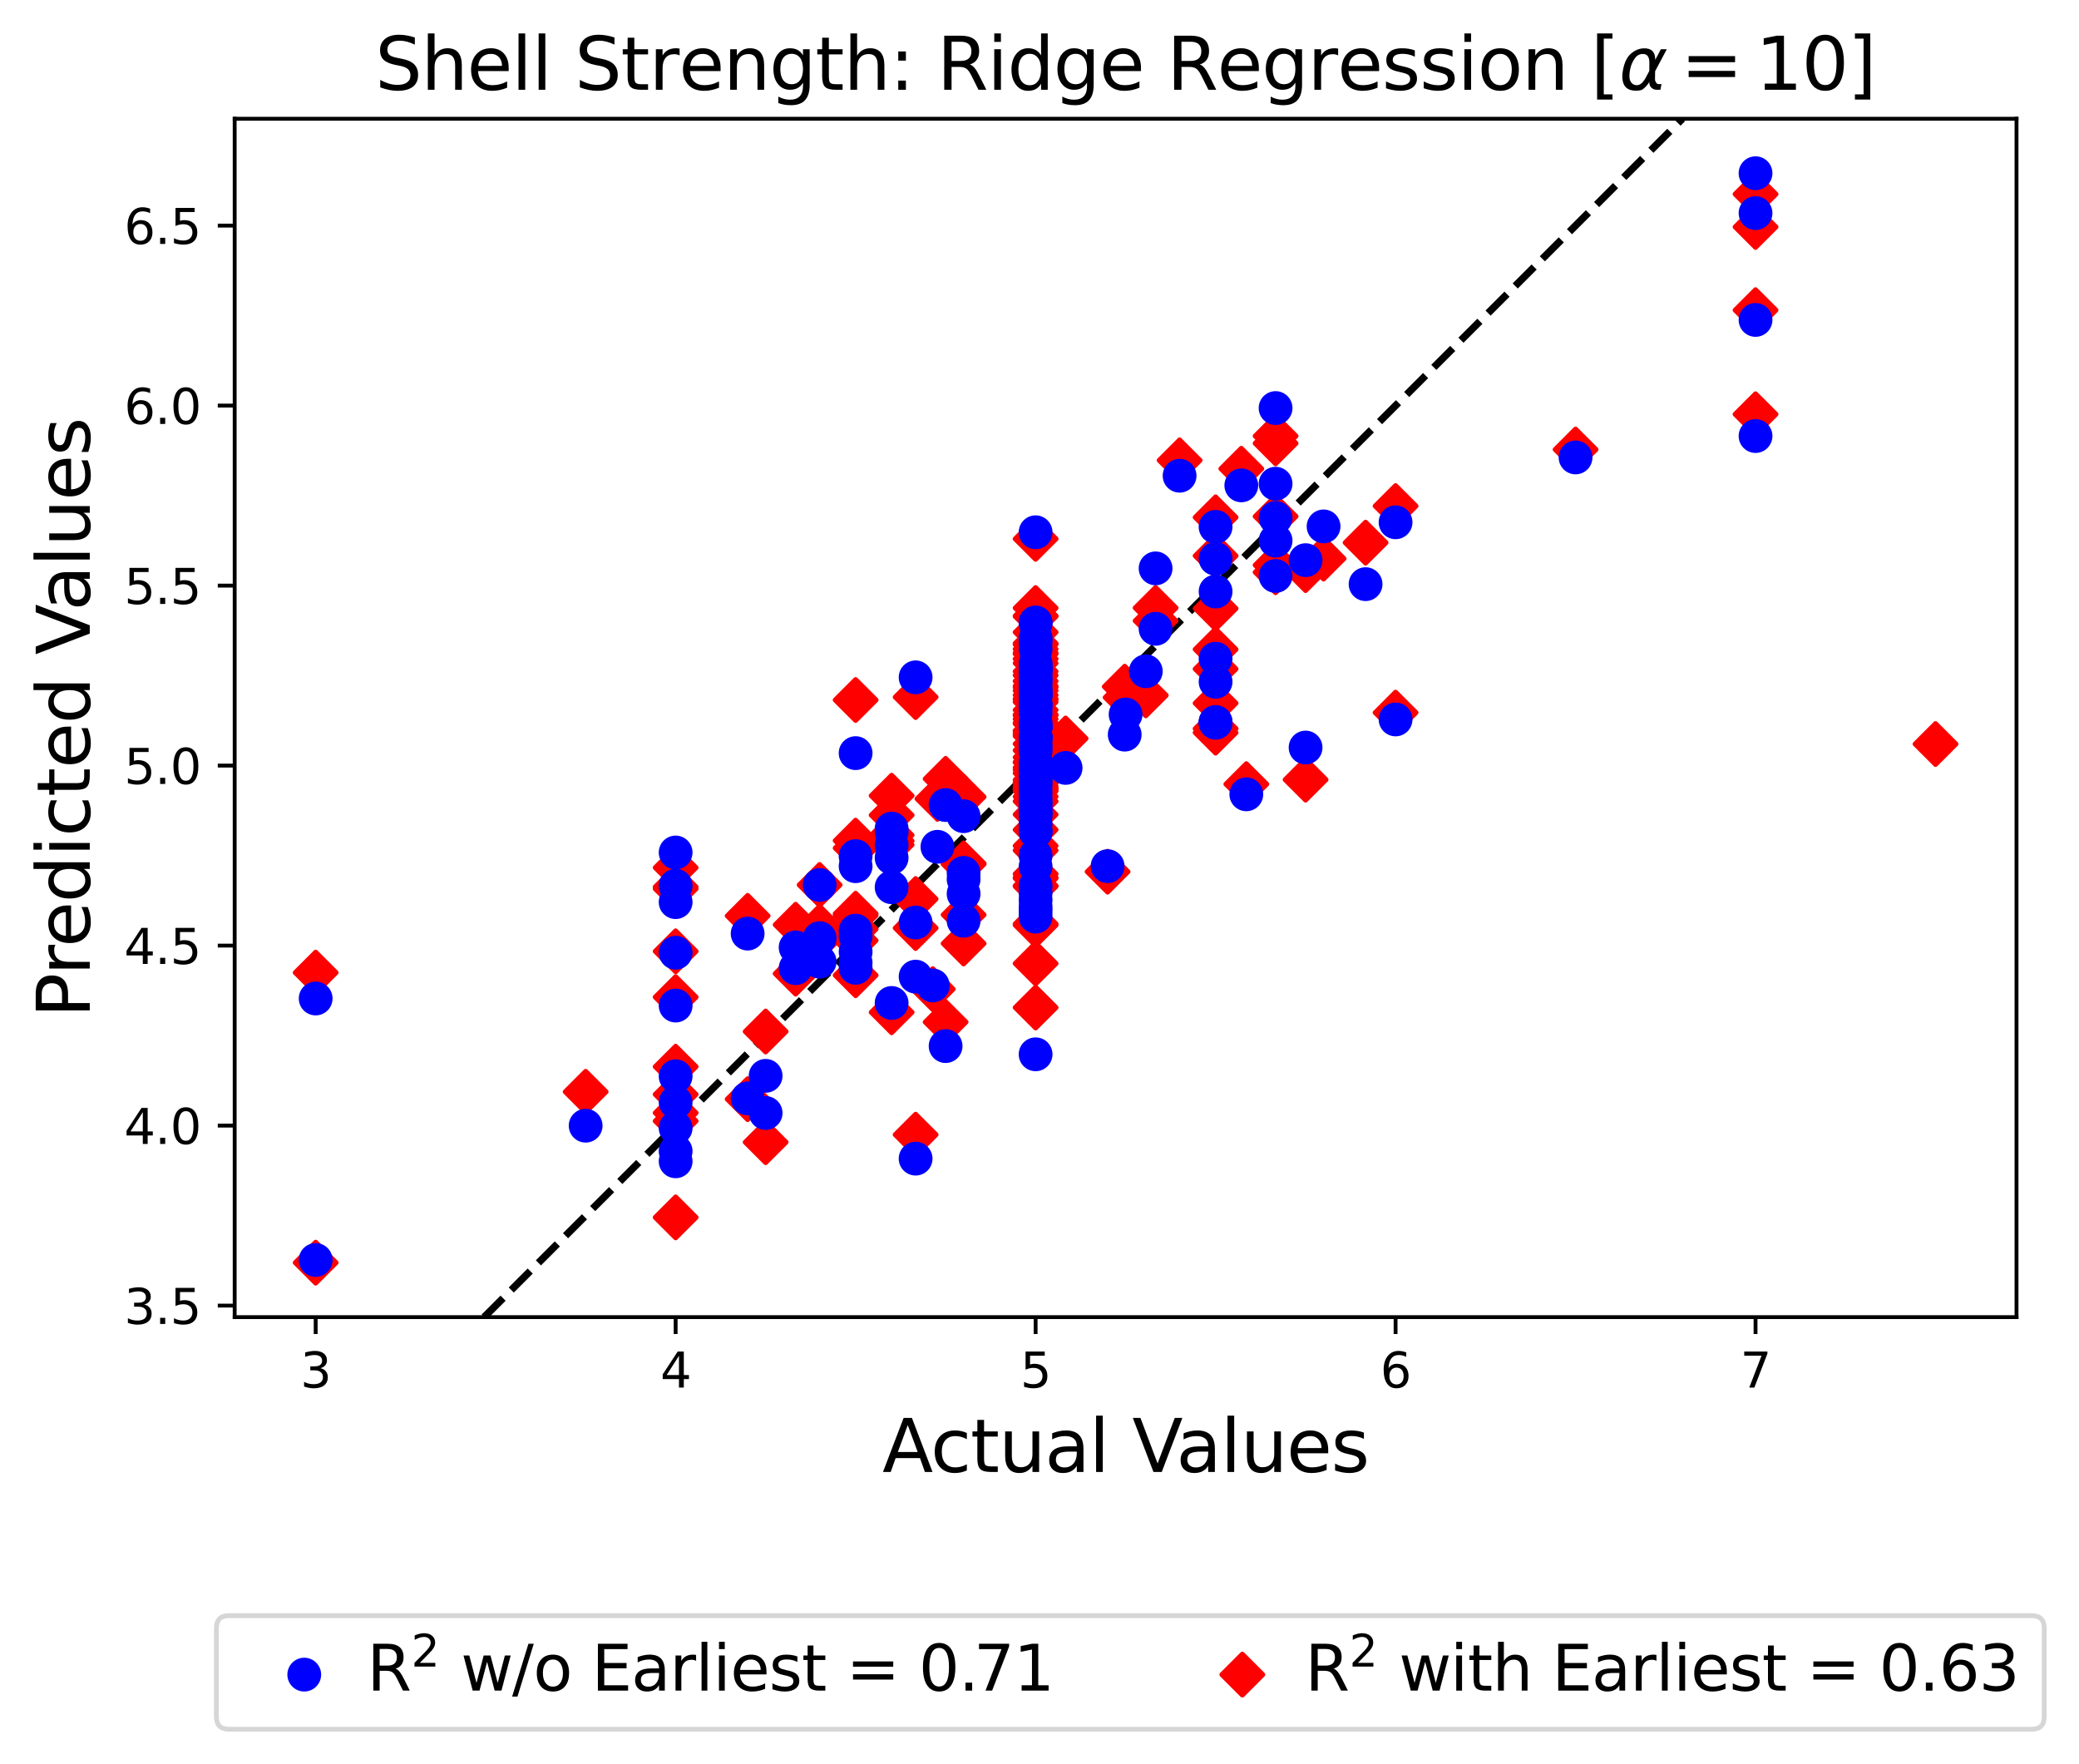 <?xml version="1.0" encoding="utf-8" standalone="no"?>
<!DOCTYPE svg PUBLIC "-//W3C//DTD SVG 1.1//EN"
  "http://www.w3.org/Graphics/SVG/1.1/DTD/svg11.dtd">
<svg xmlns:xlink="http://www.w3.org/1999/xlink" width="430.725pt" height="365.427pt" viewBox="0 0 430.725 365.427" xmlns="http://www.w3.org/2000/svg" version="1.1">
 <defs>
  <style type="text/css">*{stroke-linejoin: round; stroke-linecap: butt}</style>
 </defs>
 <g id="figure_1">
  <g id="patch_1">
   <path d="M 0 365.427 
L 430.725 365.427 
L 430.725 0 
L 0 0 
z
" style="fill: #ffffff"/>
  </g>
  <g id="axes_1">
   <g id="patch_2">
    <path d="M 48.62 272.855 
L 417.78 272.855 
L 417.78 24.6 
L 48.62 24.6 
z
" style="fill: #ffffff"/>
   </g>
   <g id="line2d_1">
    <path d="M 100.302 272.855 
L 348.557 24.6 
" clip-path="url(#p8b7aab1f72)" style="fill: none; stroke-dasharray: 5.55,2.4; stroke-dashoffset: 0; stroke: #000000; stroke-width: 1.5"/>
   </g>
   <g id="matplotlib.axis_1">
    <g id="xtick_1">
     <g id="line2d_2">
      <defs>
       <path id="mb805343981" d="M 0 0 
L 0 3.5 
" style="stroke: #000000; stroke-width: 0.8"/>
      </defs>
      <g>
       <use xlink:href="#mb805343981" x="65.4" y="272.855" style="stroke: #000000; stroke-width: 0.8"/>
      </g>
     </g>
     <g id="text_1">
      <!-- 3 -->
      <g transform="translate(62.219 287.453) scale(0.1 -0.1)">
       <defs>
        <path id="DejaVuSans-33" d="M 2597 2516 
Q 3050 2419 3304 2112 
Q 3559 1806 3559 1356 
Q 3559 666 3084 287 
Q 2609 -91 1734 -91 
Q 1441 -91 1130 -33 
Q 819 25 488 141 
L 488 750 
Q 750 597 1062 519 
Q 1375 441 1716 441 
Q 2309 441 2620 675 
Q 2931 909 2931 1356 
Q 2931 1769 2642 2001 
Q 2353 2234 1838 2234 
L 1294 2234 
L 1294 2753 
L 1863 2753 
Q 2328 2753 2575 2939 
Q 2822 3125 2822 3475 
Q 2822 3834 2567 4026 
Q 2313 4219 1838 4219 
Q 1578 4219 1281 4162 
Q 984 4106 628 3988 
L 628 4550 
Q 988 4650 1302 4700 
Q 1616 4750 1894 4750 
Q 2613 4750 3031 4423 
Q 3450 4097 3450 3541 
Q 3450 3153 3228 2886 
Q 3006 2619 2597 2516 
z
" transform="scale(0.016)"/>
       </defs>
       <use xlink:href="#DejaVuSans-33"/>
      </g>
     </g>
    </g>
    <g id="xtick_2">
     <g id="line2d_3">
      <g>
       <use xlink:href="#mb805343981" x="139.978" y="272.855" style="stroke: #000000; stroke-width: 0.8"/>
      </g>
     </g>
     <g id="text_2">
      <!-- 4 -->
      <g transform="translate(136.797 287.453) scale(0.1 -0.1)">
       <defs>
        <path id="DejaVuSans-34" d="M 2419 4116 
L 825 1625 
L 2419 1625 
L 2419 4116 
z
M 2253 4666 
L 3047 4666 
L 3047 1625 
L 3713 1625 
L 3713 1100 
L 3047 1100 
L 3047 0 
L 2419 0 
L 2419 1100 
L 313 1100 
L 313 1709 
L 2253 4666 
z
" transform="scale(0.016)"/>
       </defs>
       <use xlink:href="#DejaVuSans-34"/>
      </g>
     </g>
    </g>
    <g id="xtick_3">
     <g id="line2d_4">
      <g>
       <use xlink:href="#mb805343981" x="214.556" y="272.855" style="stroke: #000000; stroke-width: 0.8"/>
      </g>
     </g>
     <g id="text_3">
      <!-- 5 -->
      <g transform="translate(211.375 287.453) scale(0.1 -0.1)">
       <defs>
        <path id="DejaVuSans-35" d="M 691 4666 
L 3169 4666 
L 3169 4134 
L 1269 4134 
L 1269 2991 
Q 1406 3038 1543 3061 
Q 1681 3084 1819 3084 
Q 2600 3084 3056 2656 
Q 3513 2228 3513 1497 
Q 3513 744 3044 326 
Q 2575 -91 1722 -91 
Q 1428 -91 1123 -41 
Q 819 9 494 109 
L 494 744 
Q 775 591 1075 516 
Q 1375 441 1709 441 
Q 2250 441 2565 725 
Q 2881 1009 2881 1497 
Q 2881 1984 2565 2268 
Q 2250 2553 1709 2553 
Q 1456 2553 1204 2497 
Q 953 2441 691 2322 
L 691 4666 
z
" transform="scale(0.016)"/>
       </defs>
       <use xlink:href="#DejaVuSans-35"/>
      </g>
     </g>
    </g>
    <g id="xtick_4">
     <g id="line2d_5">
      <g>
       <use xlink:href="#mb805343981" x="289.134" y="272.855" style="stroke: #000000; stroke-width: 0.8"/>
      </g>
     </g>
     <g id="text_4">
      <!-- 6 -->
      <g transform="translate(285.952 287.453) scale(0.1 -0.1)">
       <defs>
        <path id="DejaVuSans-36" d="M 2113 2584 
Q 1688 2584 1439 2293 
Q 1191 2003 1191 1497 
Q 1191 994 1439 701 
Q 1688 409 2113 409 
Q 2538 409 2786 701 
Q 3034 994 3034 1497 
Q 3034 2003 2786 2293 
Q 2538 2584 2113 2584 
z
M 3366 4563 
L 3366 3988 
Q 3128 4100 2886 4159 
Q 2644 4219 2406 4219 
Q 1781 4219 1451 3797 
Q 1122 3375 1075 2522 
Q 1259 2794 1537 2939 
Q 1816 3084 2150 3084 
Q 2853 3084 3261 2657 
Q 3669 2231 3669 1497 
Q 3669 778 3244 343 
Q 2819 -91 2113 -91 
Q 1303 -91 875 529 
Q 447 1150 447 2328 
Q 447 3434 972 4092 
Q 1497 4750 2381 4750 
Q 2619 4750 2861 4703 
Q 3103 4656 3366 4563 
z
" transform="scale(0.016)"/>
       </defs>
       <use xlink:href="#DejaVuSans-36"/>
      </g>
     </g>
    </g>
    <g id="xtick_5">
     <g id="line2d_6">
      <g>
       <use xlink:href="#mb805343981" x="363.711" y="272.855" style="stroke: #000000; stroke-width: 0.8"/>
      </g>
     </g>
     <g id="text_5">
      <!-- 7 -->
      <g transform="translate(360.53 287.453) scale(0.1 -0.1)">
       <defs>
        <path id="DejaVuSans-37" d="M 525 4666 
L 3525 4666 
L 3525 4397 
L 1831 0 
L 1172 0 
L 2766 4134 
L 525 4134 
L 525 4666 
z
" transform="scale(0.016)"/>
       </defs>
       <use xlink:href="#DejaVuSans-37"/>
      </g>
     </g>
    </g>
    <g id="text_6">
     <!-- Actual Values -->
     <g transform="translate(182.817 304.931) scale(0.15 -0.15)">
      <defs>
       <path id="DejaVuSans-41" d="M 2188 4044 
L 1331 1722 
L 3047 1722 
L 2188 4044 
z
M 1831 4666 
L 2547 4666 
L 4325 0 
L 3669 0 
L 3244 1197 
L 1141 1197 
L 716 0 
L 50 0 
L 1831 4666 
z
" transform="scale(0.016)"/>
       <path id="DejaVuSans-63" d="M 3122 3366 
L 3122 2828 
Q 2878 2963 2633 3030 
Q 2388 3097 2138 3097 
Q 1578 3097 1268 2742 
Q 959 2388 959 1747 
Q 959 1106 1268 751 
Q 1578 397 2138 397 
Q 2388 397 2633 464 
Q 2878 531 3122 666 
L 3122 134 
Q 2881 22 2623 -34 
Q 2366 -91 2075 -91 
Q 1284 -91 818 406 
Q 353 903 353 1747 
Q 353 2603 823 3093 
Q 1294 3584 2113 3584 
Q 2378 3584 2631 3529 
Q 2884 3475 3122 3366 
z
" transform="scale(0.016)"/>
       <path id="DejaVuSans-74" d="M 1172 4494 
L 1172 3500 
L 2356 3500 
L 2356 3053 
L 1172 3053 
L 1172 1153 
Q 1172 725 1289 603 
Q 1406 481 1766 481 
L 2356 481 
L 2356 0 
L 1766 0 
Q 1100 0 847 248 
Q 594 497 594 1153 
L 594 3053 
L 172 3053 
L 172 3500 
L 594 3500 
L 594 4494 
L 1172 4494 
z
" transform="scale(0.016)"/>
       <path id="DejaVuSans-75" d="M 544 1381 
L 544 3500 
L 1119 3500 
L 1119 1403 
Q 1119 906 1312 657 
Q 1506 409 1894 409 
Q 2359 409 2629 706 
Q 2900 1003 2900 1516 
L 2900 3500 
L 3475 3500 
L 3475 0 
L 2900 0 
L 2900 538 
Q 2691 219 2414 64 
Q 2138 -91 1772 -91 
Q 1169 -91 856 284 
Q 544 659 544 1381 
z
M 1991 3584 
L 1991 3584 
z
" transform="scale(0.016)"/>
       <path id="DejaVuSans-61" d="M 2194 1759 
Q 1497 1759 1228 1600 
Q 959 1441 959 1056 
Q 959 750 1161 570 
Q 1363 391 1709 391 
Q 2188 391 2477 730 
Q 2766 1069 2766 1631 
L 2766 1759 
L 2194 1759 
z
M 3341 1997 
L 3341 0 
L 2766 0 
L 2766 531 
Q 2569 213 2275 61 
Q 1981 -91 1556 -91 
Q 1019 -91 701 211 
Q 384 513 384 1019 
Q 384 1609 779 1909 
Q 1175 2209 1959 2209 
L 2766 2209 
L 2766 2266 
Q 2766 2663 2505 2880 
Q 2244 3097 1772 3097 
Q 1472 3097 1187 3025 
Q 903 2953 641 2809 
L 641 3341 
Q 956 3463 1253 3523 
Q 1550 3584 1831 3584 
Q 2591 3584 2966 3190 
Q 3341 2797 3341 1997 
z
" transform="scale(0.016)"/>
       <path id="DejaVuSans-6c" d="M 603 4863 
L 1178 4863 
L 1178 0 
L 603 0 
L 603 4863 
z
" transform="scale(0.016)"/>
       <path id="DejaVuSans-20" transform="scale(0.016)"/>
       <path id="DejaVuSans-56" d="M 1831 0 
L 50 4666 
L 709 4666 
L 2188 738 
L 3669 4666 
L 4325 4666 
L 2547 0 
L 1831 0 
z
" transform="scale(0.016)"/>
       <path id="DejaVuSans-65" d="M 3597 1894 
L 3597 1613 
L 953 1613 
Q 991 1019 1311 708 
Q 1631 397 2203 397 
Q 2534 397 2845 478 
Q 3156 559 3463 722 
L 3463 178 
Q 3153 47 2828 -22 
Q 2503 -91 2169 -91 
Q 1331 -91 842 396 
Q 353 884 353 1716 
Q 353 2575 817 3079 
Q 1281 3584 2069 3584 
Q 2775 3584 3186 3129 
Q 3597 2675 3597 1894 
z
M 3022 2063 
Q 3016 2534 2758 2815 
Q 2500 3097 2075 3097 
Q 1594 3097 1305 2825 
Q 1016 2553 972 2059 
L 3022 2063 
z
" transform="scale(0.016)"/>
       <path id="DejaVuSans-73" d="M 2834 3397 
L 2834 2853 
Q 2591 2978 2328 3040 
Q 2066 3103 1784 3103 
Q 1356 3103 1142 2972 
Q 928 2841 928 2578 
Q 928 2378 1081 2264 
Q 1234 2150 1697 2047 
L 1894 2003 
Q 2506 1872 2764 1633 
Q 3022 1394 3022 966 
Q 3022 478 2636 193 
Q 2250 -91 1575 -91 
Q 1294 -91 989 -36 
Q 684 19 347 128 
L 347 722 
Q 666 556 975 473 
Q 1284 391 1588 391 
Q 1994 391 2212 530 
Q 2431 669 2431 922 
Q 2431 1156 2273 1281 
Q 2116 1406 1581 1522 
L 1381 1569 
Q 847 1681 609 1914 
Q 372 2147 372 2553 
Q 372 3047 722 3315 
Q 1072 3584 1716 3584 
Q 2034 3584 2315 3537 
Q 2597 3491 2834 3397 
z
" transform="scale(0.016)"/>
      </defs>
      <use xlink:href="#DejaVuSans-41"/>
      <use xlink:href="#DejaVuSans-63" x="66.658"/>
      <use xlink:href="#DejaVuSans-74" x="121.639"/>
      <use xlink:href="#DejaVuSans-75" x="160.848"/>
      <use xlink:href="#DejaVuSans-61" x="224.227"/>
      <use xlink:href="#DejaVuSans-6c" x="285.506"/>
      <use xlink:href="#DejaVuSans-20" x="313.289"/>
      <use xlink:href="#DejaVuSans-56" x="345.076"/>
      <use xlink:href="#DejaVuSans-61" x="405.734"/>
      <use xlink:href="#DejaVuSans-6c" x="467.014"/>
      <use xlink:href="#DejaVuSans-75" x="494.797"/>
      <use xlink:href="#DejaVuSans-65" x="558.176"/>
      <use xlink:href="#DejaVuSans-73" x="619.699"/>
     </g>
    </g>
   </g>
   <g id="matplotlib.axis_2">
    <g id="ytick_1">
     <g id="line2d_7">
      <defs>
       <path id="m5e47d1d200" d="M 0 0 
L -3.5 0 
" style="stroke: #000000; stroke-width: 0.8"/>
      </defs>
      <g>
       <use xlink:href="#m5e47d1d200" x="48.62" y="270.467" style="stroke: #000000; stroke-width: 0.8"/>
      </g>
     </g>
     <g id="text_7">
      <!-- 3.5 -->
      <g transform="translate(25.717 274.267) scale(0.1 -0.1)">
       <defs>
        <path id="DejaVuSans-2e" d="M 684 794 
L 1344 794 
L 1344 0 
L 684 0 
L 684 794 
z
" transform="scale(0.016)"/>
       </defs>
       <use xlink:href="#DejaVuSans-33"/>
       <use xlink:href="#DejaVuSans-2e" x="63.623"/>
       <use xlink:href="#DejaVuSans-35" x="95.41"/>
      </g>
     </g>
    </g>
    <g id="ytick_2">
     <g id="line2d_8">
      <g>
       <use xlink:href="#m5e47d1d200" x="48.62" y="233.178" style="stroke: #000000; stroke-width: 0.8"/>
      </g>
     </g>
     <g id="text_8">
      <!-- 4.0 -->
      <g transform="translate(25.717 236.978) scale(0.1 -0.1)">
       <defs>
        <path id="DejaVuSans-30" d="M 2034 4250 
Q 1547 4250 1301 3770 
Q 1056 3291 1056 2328 
Q 1056 1369 1301 889 
Q 1547 409 2034 409 
Q 2525 409 2770 889 
Q 3016 1369 3016 2328 
Q 3016 3291 2770 3770 
Q 2525 4250 2034 4250 
z
M 2034 4750 
Q 2819 4750 3233 4129 
Q 3647 3509 3647 2328 
Q 3647 1150 3233 529 
Q 2819 -91 2034 -91 
Q 1250 -91 836 529 
Q 422 1150 422 2328 
Q 422 3509 836 4129 
Q 1250 4750 2034 4750 
z
" transform="scale(0.016)"/>
       </defs>
       <use xlink:href="#DejaVuSans-34"/>
       <use xlink:href="#DejaVuSans-2e" x="63.623"/>
       <use xlink:href="#DejaVuSans-30" x="95.41"/>
      </g>
     </g>
    </g>
    <g id="ytick_3">
     <g id="line2d_9">
      <g>
       <use xlink:href="#m5e47d1d200" x="48.62" y="195.89" style="stroke: #000000; stroke-width: 0.8"/>
      </g>
     </g>
     <g id="text_9">
      <!-- 4.5 -->
      <g transform="translate(25.717 199.689) scale(0.1 -0.1)">
       <use xlink:href="#DejaVuSans-34"/>
       <use xlink:href="#DejaVuSans-2e" x="63.623"/>
       <use xlink:href="#DejaVuSans-35" x="95.41"/>
      </g>
     </g>
    </g>
    <g id="ytick_4">
     <g id="line2d_10">
      <g>
       <use xlink:href="#m5e47d1d200" x="48.62" y="158.601" style="stroke: #000000; stroke-width: 0.8"/>
      </g>
     </g>
     <g id="text_10">
      <!-- 5.0 -->
      <g transform="translate(25.717 162.4) scale(0.1 -0.1)">
       <use xlink:href="#DejaVuSans-35"/>
       <use xlink:href="#DejaVuSans-2e" x="63.623"/>
       <use xlink:href="#DejaVuSans-30" x="95.41"/>
      </g>
     </g>
    </g>
    <g id="ytick_5">
     <g id="line2d_11">
      <g>
       <use xlink:href="#m5e47d1d200" x="48.62" y="121.312" style="stroke: #000000; stroke-width: 0.8"/>
      </g>
     </g>
     <g id="text_11">
      <!-- 5.5 -->
      <g transform="translate(25.717 125.111) scale(0.1 -0.1)">
       <use xlink:href="#DejaVuSans-35"/>
       <use xlink:href="#DejaVuSans-2e" x="63.623"/>
       <use xlink:href="#DejaVuSans-35" x="95.41"/>
      </g>
     </g>
    </g>
    <g id="ytick_6">
     <g id="line2d_12">
      <g>
       <use xlink:href="#m5e47d1d200" x="48.62" y="84.023" style="stroke: #000000; stroke-width: 0.8"/>
      </g>
     </g>
     <g id="text_12">
      <!-- 6.0 -->
      <g transform="translate(25.717 87.822) scale(0.1 -0.1)">
       <use xlink:href="#DejaVuSans-36"/>
       <use xlink:href="#DejaVuSans-2e" x="63.623"/>
       <use xlink:href="#DejaVuSans-30" x="95.41"/>
      </g>
     </g>
    </g>
    <g id="ytick_7">
     <g id="line2d_13">
      <g>
       <use xlink:href="#m5e47d1d200" x="48.62" y="46.734" style="stroke: #000000; stroke-width: 0.8"/>
      </g>
     </g>
     <g id="text_13">
      <!-- 6.5 -->
      <g transform="translate(25.717 50.533) scale(0.1 -0.1)">
       <use xlink:href="#DejaVuSans-36"/>
       <use xlink:href="#DejaVuSans-2e" x="63.623"/>
       <use xlink:href="#DejaVuSans-35" x="95.41"/>
      </g>
     </g>
    </g>
    <g id="text_14">
     <!-- Predicted Values -->
     <g transform="translate(18.598 210.82) rotate(-90) scale(0.15 -0.15)">
      <defs>
       <path id="DejaVuSans-50" d="M 1259 4147 
L 1259 2394 
L 2053 2394 
Q 2494 2394 2734 2622 
Q 2975 2850 2975 3272 
Q 2975 3691 2734 3919 
Q 2494 4147 2053 4147 
L 1259 4147 
z
M 628 4666 
L 2053 4666 
Q 2838 4666 3239 4311 
Q 3641 3956 3641 3272 
Q 3641 2581 3239 2228 
Q 2838 1875 2053 1875 
L 1259 1875 
L 1259 0 
L 628 0 
L 628 4666 
z
" transform="scale(0.016)"/>
       <path id="DejaVuSans-72" d="M 2631 2963 
Q 2534 3019 2420 3045 
Q 2306 3072 2169 3072 
Q 1681 3072 1420 2755 
Q 1159 2438 1159 1844 
L 1159 0 
L 581 0 
L 581 3500 
L 1159 3500 
L 1159 2956 
Q 1341 3275 1631 3429 
Q 1922 3584 2338 3584 
Q 2397 3584 2469 3576 
Q 2541 3569 2628 3553 
L 2631 2963 
z
" transform="scale(0.016)"/>
       <path id="DejaVuSans-64" d="M 2906 2969 
L 2906 4863 
L 3481 4863 
L 3481 0 
L 2906 0 
L 2906 525 
Q 2725 213 2448 61 
Q 2172 -91 1784 -91 
Q 1150 -91 751 415 
Q 353 922 353 1747 
Q 353 2572 751 3078 
Q 1150 3584 1784 3584 
Q 2172 3584 2448 3432 
Q 2725 3281 2906 2969 
z
M 947 1747 
Q 947 1113 1208 752 
Q 1469 391 1925 391 
Q 2381 391 2643 752 
Q 2906 1113 2906 1747 
Q 2906 2381 2643 2742 
Q 2381 3103 1925 3103 
Q 1469 3103 1208 2742 
Q 947 2381 947 1747 
z
" transform="scale(0.016)"/>
       <path id="DejaVuSans-69" d="M 603 3500 
L 1178 3500 
L 1178 0 
L 603 0 
L 603 3500 
z
M 603 4863 
L 1178 4863 
L 1178 4134 
L 603 4134 
L 603 4863 
z
" transform="scale(0.016)"/>
      </defs>
      <use xlink:href="#DejaVuSans-50"/>
      <use xlink:href="#DejaVuSans-72" x="58.553"/>
      <use xlink:href="#DejaVuSans-65" x="97.416"/>
      <use xlink:href="#DejaVuSans-64" x="158.939"/>
      <use xlink:href="#DejaVuSans-69" x="222.416"/>
      <use xlink:href="#DejaVuSans-63" x="250.199"/>
      <use xlink:href="#DejaVuSans-74" x="305.18"/>
      <use xlink:href="#DejaVuSans-65" x="344.389"/>
      <use xlink:href="#DejaVuSans-64" x="405.912"/>
      <use xlink:href="#DejaVuSans-20" x="469.389"/>
      <use xlink:href="#DejaVuSans-56" x="501.176"/>
      <use xlink:href="#DejaVuSans-61" x="561.834"/>
      <use xlink:href="#DejaVuSans-6c" x="623.113"/>
      <use xlink:href="#DejaVuSans-75" x="650.896"/>
      <use xlink:href="#DejaVuSans-65" x="714.275"/>
      <use xlink:href="#DejaVuSans-73" x="775.799"/>
     </g>
    </g>
   </g>
   <g id="patch_3">
    <path d="M 48.62 272.855 
L 48.62 24.6 
" style="fill: none; stroke: #000000; stroke-width: 0.8; stroke-linejoin: miter; stroke-linecap: square"/>
   </g>
   <g id="patch_4">
    <path d="M 417.78 272.855 
L 417.78 24.6 
" style="fill: none; stroke: #000000; stroke-width: 0.8; stroke-linejoin: miter; stroke-linecap: square"/>
   </g>
   <g id="patch_5">
    <path d="M 48.62 272.855 
L 417.78 272.855 
" style="fill: none; stroke: #000000; stroke-width: 0.8; stroke-linejoin: miter; stroke-linecap: square"/>
   </g>
   <g id="patch_6">
    <path d="M 48.62 24.6 
L 417.78 24.6 
" style="fill: none; stroke: #000000; stroke-width: 0.8; stroke-linejoin: miter; stroke-linecap: square"/>
   </g>
   <g id="PathCollection_1">
    <defs>
     <path id="me88fbbbaeb" d="M -0 4.243 
L 4.243 0 
L 0 -4.243 
L -4.243 -0 
z
" style="stroke: #ff0000"/>
    </defs>
    <g clip-path="url(#p8b7aab1f72)">
     <use xlink:href="#me88fbbbaeb" x="158.623" y="213.687" style="fill: #ff0000; stroke: #ff0000"/>
     <use xlink:href="#me88fbbbaeb" x="139.978" y="184.122" style="fill: #ff0000; stroke: #ff0000"/>
     <use xlink:href="#me88fbbbaeb" x="193.248" y="204.904" style="fill: #ff0000; stroke: #ff0000"/>
     <use xlink:href="#me88fbbbaeb" x="289.134" y="104.829" style="fill: #ff0000; stroke: #ff0000"/>
     <use xlink:href="#me88fbbbaeb" x="264.274" y="91.84" style="fill: #ff0000; stroke: #ff0000"/>
     <use xlink:href="#me88fbbbaeb" x="139.978" y="179.74" style="fill: #ff0000; stroke: #ff0000"/>
     <use xlink:href="#me88fbbbaeb" x="154.894" y="189.727" style="fill: #ff0000; stroke: #ff0000"/>
     <use xlink:href="#me88fbbbaeb" x="214.556" y="163.295" style="fill: #ff0000; stroke: #ff0000"/>
     <use xlink:href="#me88fbbbaeb" x="121.334" y="226.172" style="fill: #ff0000; stroke: #ff0000"/>
     <use xlink:href="#me88fbbbaeb" x="214.556" y="163.89" style="fill: #ff0000; stroke: #ff0000"/>
     <use xlink:href="#me88fbbbaeb" x="177.267" y="189.274" style="fill: #ff0000; stroke: #ff0000"/>
     <use xlink:href="#me88fbbbaeb" x="184.725" y="168.864" style="fill: #ff0000; stroke: #ff0000"/>
     <use xlink:href="#me88fbbbaeb" x="214.556" y="139.896" style="fill: #ff0000; stroke: #ff0000"/>
     <use xlink:href="#me88fbbbaeb" x="214.556" y="151.386" style="fill: #ff0000; stroke: #ff0000"/>
     <use xlink:href="#me88fbbbaeb" x="214.556" y="142.101" style="fill: #ff0000; stroke: #ff0000"/>
     <use xlink:href="#me88fbbbaeb" x="214.556" y="162.222" style="fill: #ff0000; stroke: #ff0000"/>
     <use xlink:href="#me88fbbbaeb" x="214.556" y="162.065" style="fill: #ff0000; stroke: #ff0000"/>
     <use xlink:href="#me88fbbbaeb" x="214.556" y="162.88" style="fill: #ff0000; stroke: #ff0000"/>
     <use xlink:href="#me88fbbbaeb" x="214.556" y="157.945" style="fill: #ff0000; stroke: #ff0000"/>
     <use xlink:href="#me88fbbbaeb" x="214.556" y="148.027" style="fill: #ff0000; stroke: #ff0000"/>
     <use xlink:href="#me88fbbbaeb" x="214.556" y="145.433" style="fill: #ff0000; stroke: #ff0000"/>
     <use xlink:href="#me88fbbbaeb" x="177.267" y="174.145" style="fill: #ff0000; stroke: #ff0000"/>
     <use xlink:href="#me88fbbbaeb" x="220.771" y="152.982" style="fill: #ff0000; stroke: #ff0000"/>
     <use xlink:href="#me88fbbbaeb" x="214.556" y="171.891" style="fill: #ff0000; stroke: #ff0000"/>
     <use xlink:href="#me88fbbbaeb" x="164.837" y="201.699" style="fill: #ff0000; stroke: #ff0000"/>
     <use xlink:href="#me88fbbbaeb" x="214.556" y="157.862" style="fill: #ff0000; stroke: #ff0000"/>
     <use xlink:href="#me88fbbbaeb" x="214.556" y="181.762" style="fill: #ff0000; stroke: #ff0000"/>
     <use xlink:href="#me88fbbbaeb" x="264.274" y="117.07" style="fill: #ff0000; stroke: #ff0000"/>
     <use xlink:href="#me88fbbbaeb" x="169.809" y="194.422" style="fill: #ff0000; stroke: #ff0000"/>
     <use xlink:href="#me88fbbbaeb" x="251.845" y="138.576" style="fill: #ff0000; stroke: #ff0000"/>
     <use xlink:href="#me88fbbbaeb" x="214.556" y="133.27" style="fill: #ff0000; stroke: #ff0000"/>
     <use xlink:href="#me88fbbbaeb" x="214.556" y="148.222" style="fill: #ff0000; stroke: #ff0000"/>
     <use xlink:href="#me88fbbbaeb" x="214.556" y="130.968" style="fill: #ff0000; stroke: #ff0000"/>
     <use xlink:href="#me88fbbbaeb" x="158.623" y="236.614" style="fill: #ff0000; stroke: #ff0000"/>
     <use xlink:href="#me88fbbbaeb" x="199.64" y="189.507" style="fill: #ff0000; stroke: #ff0000"/>
     <use xlink:href="#me88fbbbaeb" x="214.556" y="139.092" style="fill: #ff0000; stroke: #ff0000"/>
     <use xlink:href="#me88fbbbaeb" x="184.725" y="172.997" style="fill: #ff0000; stroke: #ff0000"/>
     <use xlink:href="#me88fbbbaeb" x="199.64" y="195.452" style="fill: #ff0000; stroke: #ff0000"/>
     <use xlink:href="#me88fbbbaeb" x="214.556" y="141.104" style="fill: #ff0000; stroke: #ff0000"/>
     <use xlink:href="#me88fbbbaeb" x="184.725" y="174.209" style="fill: #ff0000; stroke: #ff0000"/>
     <use xlink:href="#me88fbbbaeb" x="229.471" y="180.577" style="fill: #ff0000; stroke: #ff0000"/>
     <use xlink:href="#me88fbbbaeb" x="239.415" y="125.927" style="fill: #ff0000; stroke: #ff0000"/>
     <use xlink:href="#me88fbbbaeb" x="264.274" y="118.545" style="fill: #ff0000; stroke: #ff0000"/>
     <use xlink:href="#me88fbbbaeb" x="65.4" y="261.57" style="fill: #ff0000; stroke: #ff0000"/>
     <use xlink:href="#me88fbbbaeb" x="189.697" y="235.059" style="fill: #ff0000; stroke: #ff0000"/>
     <use xlink:href="#me88fbbbaeb" x="169.809" y="183.32" style="fill: #ff0000; stroke: #ff0000"/>
     <use xlink:href="#me88fbbbaeb" x="363.711" y="64.249" style="fill: #ff0000; stroke: #ff0000"/>
     <use xlink:href="#me88fbbbaeb" x="214.556" y="165.024" style="fill: #ff0000; stroke: #ff0000"/>
     <use xlink:href="#me88fbbbaeb" x="251.845" y="134.52" style="fill: #ff0000; stroke: #ff0000"/>
     <use xlink:href="#me88fbbbaeb" x="177.267" y="192.479" style="fill: #ff0000; stroke: #ff0000"/>
     <use xlink:href="#me88fbbbaeb" x="214.556" y="135.241" style="fill: #ff0000; stroke: #ff0000"/>
     <use xlink:href="#me88fbbbaeb" x="214.556" y="133.515" style="fill: #ff0000; stroke: #ff0000"/>
     <use xlink:href="#me88fbbbaeb" x="214.556" y="154.105" style="fill: #ff0000; stroke: #ff0000"/>
     <use xlink:href="#me88fbbbaeb" x="214.556" y="149.933" style="fill: #ff0000; stroke: #ff0000"/>
     <use xlink:href="#me88fbbbaeb" x="214.556" y="160.168" style="fill: #ff0000; stroke: #ff0000"/>
     <use xlink:href="#me88fbbbaeb" x="214.556" y="191.381" style="fill: #ff0000; stroke: #ff0000"/>
     <use xlink:href="#me88fbbbaeb" x="214.556" y="151.915" style="fill: #ff0000; stroke: #ff0000"/>
     <use xlink:href="#me88fbbbaeb" x="214.556" y="183.632" style="fill: #ff0000; stroke: #ff0000"/>
     <use xlink:href="#me88fbbbaeb" x="214.556" y="125.954" style="fill: #ff0000; stroke: #ff0000"/>
     <use xlink:href="#me88fbbbaeb" x="251.845" y="151.777" style="fill: #ff0000; stroke: #ff0000"/>
     <use xlink:href="#me88fbbbaeb" x="264.274" y="106.977" style="fill: #ff0000; stroke: #ff0000"/>
     <use xlink:href="#me88fbbbaeb" x="214.556" y="159.023" style="fill: #ff0000; stroke: #ff0000"/>
     <use xlink:href="#me88fbbbaeb" x="363.711" y="47.013" style="fill: #ff0000; stroke: #ff0000"/>
     <use xlink:href="#me88fbbbaeb" x="214.556" y="144.773" style="fill: #ff0000; stroke: #ff0000"/>
     <use xlink:href="#me88fbbbaeb" x="270.489" y="161.511" style="fill: #ff0000; stroke: #ff0000"/>
     <use xlink:href="#me88fbbbaeb" x="65.4" y="201.485" style="fill: #ff0000; stroke: #ff0000"/>
     <use xlink:href="#me88fbbbaeb" x="189.697" y="192.253" style="fill: #ff0000; stroke: #ff0000"/>
     <use xlink:href="#me88fbbbaeb" x="214.556" y="161.555" style="fill: #ff0000; stroke: #ff0000"/>
     <use xlink:href="#me88fbbbaeb" x="214.556" y="135.467" style="fill: #ff0000; stroke: #ff0000"/>
     <use xlink:href="#me88fbbbaeb" x="139.978" y="220.971" style="fill: #ff0000; stroke: #ff0000"/>
     <use xlink:href="#me88fbbbaeb" x="139.978" y="232.231" style="fill: #ff0000; stroke: #ff0000"/>
     <use xlink:href="#me88fbbbaeb" x="214.556" y="155.45" style="fill: #ff0000; stroke: #ff0000"/>
     <use xlink:href="#me88fbbbaeb" x="189.697" y="186.237" style="fill: #ff0000; stroke: #ff0000"/>
     <use xlink:href="#me88fbbbaeb" x="139.978" y="230.541" style="fill: #ff0000; stroke: #ff0000"/>
     <use xlink:href="#me88fbbbaeb" x="214.556" y="168.729" style="fill: #ff0000; stroke: #ff0000"/>
     <use xlink:href="#me88fbbbaeb" x="214.556" y="183.478" style="fill: #ff0000; stroke: #ff0000"/>
     <use xlink:href="#me88fbbbaeb" x="195.911" y="211.728" style="fill: #ff0000; stroke: #ff0000"/>
     <use xlink:href="#me88fbbbaeb" x="184.725" y="175.005" style="fill: #ff0000; stroke: #ff0000"/>
     <use xlink:href="#me88fbbbaeb" x="214.556" y="149.739" style="fill: #ff0000; stroke: #ff0000"/>
     <use xlink:href="#me88fbbbaeb" x="139.978" y="252.192" style="fill: #ff0000; stroke: #ff0000"/>
     <use xlink:href="#me88fbbbaeb" x="214.556" y="111.63" style="fill: #ff0000; stroke: #ff0000"/>
     <use xlink:href="#me88fbbbaeb" x="214.556" y="208.717" style="fill: #ff0000; stroke: #ff0000"/>
     <use xlink:href="#me88fbbbaeb" x="139.978" y="197.07" style="fill: #ff0000; stroke: #ff0000"/>
     <use xlink:href="#me88fbbbaeb" x="139.978" y="206.558" style="fill: #ff0000; stroke: #ff0000"/>
     <use xlink:href="#me88fbbbaeb" x="177.267" y="202.032" style="fill: #ff0000; stroke: #ff0000"/>
     <use xlink:href="#me88fbbbaeb" x="139.978" y="226.714" style="fill: #ff0000; stroke: #ff0000"/>
     <use xlink:href="#me88fbbbaeb" x="214.556" y="199.596" style="fill: #ff0000; stroke: #ff0000"/>
     <use xlink:href="#me88fbbbaeb" x="154.894" y="227.7" style="fill: #ff0000; stroke: #ff0000"/>
     <use xlink:href="#me88fbbbaeb" x="199.64" y="165.08" style="fill: #ff0000; stroke: #ff0000"/>
     <use xlink:href="#me88fbbbaeb" x="214.556" y="181.041" style="fill: #ff0000; stroke: #ff0000"/>
     <use xlink:href="#me88fbbbaeb" x="214.556" y="142.402" style="fill: #ff0000; stroke: #ff0000"/>
     <use xlink:href="#me88fbbbaeb" x="164.837" y="191.572" style="fill: #ff0000; stroke: #ff0000"/>
     <use xlink:href="#me88fbbbaeb" x="214.556" y="163.56" style="fill: #ff0000; stroke: #ff0000"/>
     <use xlink:href="#me88fbbbaeb" x="199.64" y="179.028" style="fill: #ff0000; stroke: #ff0000"/>
     <use xlink:href="#me88fbbbaeb" x="199.64" y="178.851" style="fill: #ff0000; stroke: #ff0000"/>
     <use xlink:href="#me88fbbbaeb" x="251.845" y="150.946" style="fill: #ff0000; stroke: #ff0000"/>
     <use xlink:href="#me88fbbbaeb" x="214.556" y="152.497" style="fill: #ff0000; stroke: #ff0000"/>
     <use xlink:href="#me88fbbbaeb" x="169.809" y="191.958" style="fill: #ff0000; stroke: #ff0000"/>
     <use xlink:href="#me88fbbbaeb" x="214.556" y="163.395" style="fill: #ff0000; stroke: #ff0000"/>
     <use xlink:href="#me88fbbbaeb" x="214.556" y="147.081" style="fill: #ff0000; stroke: #ff0000"/>
     <use xlink:href="#me88fbbbaeb" x="177.267" y="189.649" style="fill: #ff0000; stroke: #ff0000"/>
     <use xlink:href="#me88fbbbaeb" x="177.267" y="175.681" style="fill: #ff0000; stroke: #ff0000"/>
     <use xlink:href="#me88fbbbaeb" x="214.556" y="156.885" style="fill: #ff0000; stroke: #ff0000"/>
     <use xlink:href="#me88fbbbaeb" x="184.725" y="164.836" style="fill: #ff0000; stroke: #ff0000"/>
     <use xlink:href="#me88fbbbaeb" x="214.556" y="143.066" style="fill: #ff0000; stroke: #ff0000"/>
     <use xlink:href="#me88fbbbaeb" x="214.556" y="151.367" style="fill: #ff0000; stroke: #ff0000"/>
     <use xlink:href="#me88fbbbaeb" x="195.911" y="161.343" style="fill: #ff0000; stroke: #ff0000"/>
     <use xlink:href="#me88fbbbaeb" x="214.556" y="181.953" style="fill: #ff0000; stroke: #ff0000"/>
     <use xlink:href="#me88fbbbaeb" x="289.134" y="147.623" style="fill: #ff0000; stroke: #ff0000"/>
     <use xlink:href="#me88fbbbaeb" x="214.556" y="159.468" style="fill: #ff0000; stroke: #ff0000"/>
     <use xlink:href="#me88fbbbaeb" x="251.845" y="145.673" style="fill: #ff0000; stroke: #ff0000"/>
     <use xlink:href="#me88fbbbaeb" x="363.711" y="85.813" style="fill: #ff0000; stroke: #ff0000"/>
     <use xlink:href="#me88fbbbaeb" x="177.267" y="194.827" style="fill: #ff0000; stroke: #ff0000"/>
     <use xlink:href="#me88fbbbaeb" x="214.556" y="152.163" style="fill: #ff0000; stroke: #ff0000"/>
     <use xlink:href="#me88fbbbaeb" x="214.556" y="144" style="fill: #ff0000; stroke: #ff0000"/>
     <use xlink:href="#me88fbbbaeb" x="251.845" y="107.169" style="fill: #ff0000; stroke: #ff0000"/>
     <use xlink:href="#me88fbbbaeb" x="214.556" y="191.652" style="fill: #ff0000; stroke: #ff0000"/>
     <use xlink:href="#me88fbbbaeb" x="177.267" y="145.009" style="fill: #ff0000; stroke: #ff0000"/>
     <use xlink:href="#me88fbbbaeb" x="184.725" y="209.705" style="fill: #ff0000; stroke: #ff0000"/>
     <use xlink:href="#me88fbbbaeb" x="139.978" y="183.728" style="fill: #ff0000; stroke: #ff0000"/>
     <use xlink:href="#me88fbbbaeb" x="264.274" y="90.326" style="fill: #ff0000; stroke: #ff0000"/>
     <use xlink:href="#me88fbbbaeb" x="214.556" y="148.963" style="fill: #ff0000; stroke: #ff0000"/>
     <use xlink:href="#me88fbbbaeb" x="214.556" y="127.577" style="fill: #ff0000; stroke: #ff0000"/>
     <use xlink:href="#me88fbbbaeb" x="326.423" y="93.119" style="fill: #ff0000; stroke: #ff0000"/>
     <use xlink:href="#me88fbbbaeb" x="251.845" y="126.061" style="fill: #ff0000; stroke: #ff0000"/>
     <use xlink:href="#me88fbbbaeb" x="189.697" y="144.407" style="fill: #ff0000; stroke: #ff0000"/>
     <use xlink:href="#me88fbbbaeb" x="214.556" y="166.002" style="fill: #ff0000; stroke: #ff0000"/>
     <use xlink:href="#me88fbbbaeb" x="214.556" y="175.217" style="fill: #ff0000; stroke: #ff0000"/>
     <use xlink:href="#me88fbbbaeb" x="251.845" y="115.14" style="fill: #ff0000; stroke: #ff0000"/>
     <use xlink:href="#me88fbbbaeb" x="214.556" y="163.431" style="fill: #ff0000; stroke: #ff0000"/>
     <use xlink:href="#me88fbbbaeb" x="282.919" y="112.416" style="fill: #ff0000; stroke: #ff0000"/>
     <use xlink:href="#me88fbbbaeb" x="257.172" y="97.101" style="fill: #ff0000; stroke: #ff0000"/>
     <use xlink:href="#me88fbbbaeb" x="270.489" y="118.103" style="fill: #ff0000; stroke: #ff0000"/>
     <use xlink:href="#me88fbbbaeb" x="214.556" y="127.693" style="fill: #ff0000; stroke: #ff0000"/>
     <use xlink:href="#me88fbbbaeb" x="214.556" y="136.504" style="fill: #ff0000; stroke: #ff0000"/>
     <use xlink:href="#me88fbbbaeb" x="244.387" y="95.363" style="fill: #ff0000; stroke: #ff0000"/>
     <use xlink:href="#me88fbbbaeb" x="214.556" y="176.172" style="fill: #ff0000; stroke: #ff0000"/>
     <use xlink:href="#me88fbbbaeb" x="214.556" y="144.894" style="fill: #ff0000; stroke: #ff0000"/>
     <use xlink:href="#me88fbbbaeb" x="233.016" y="142.248" style="fill: #ff0000; stroke: #ff0000"/>
     <use xlink:href="#me88fbbbaeb" x="258.211" y="162.439" style="fill: #ff0000; stroke: #ff0000"/>
     <use xlink:href="#me88fbbbaeb" x="194.216" y="165.486" style="fill: #ff0000; stroke: #ff0000"/>
     <use xlink:href="#me88fbbbaeb" x="401" y="154.131" style="fill: #ff0000; stroke: #ff0000"/>
     <use xlink:href="#me88fbbbaeb" x="214.556" y="137.392" style="fill: #ff0000; stroke: #ff0000"/>
     <use xlink:href="#me88fbbbaeb" x="239.415" y="128.604" style="fill: #ff0000; stroke: #ff0000"/>
     <use xlink:href="#me88fbbbaeb" x="214.556" y="134.472" style="fill: #ff0000; stroke: #ff0000"/>
     <use xlink:href="#me88fbbbaeb" x="363.711" y="40.214" style="fill: #ff0000; stroke: #ff0000"/>
     <use xlink:href="#me88fbbbaeb" x="237.386" y="144.047" style="fill: #ff0000; stroke: #ff0000"/>
     <use xlink:href="#me88fbbbaeb" x="233.2" y="144.483" style="fill: #ff0000; stroke: #ff0000"/>
     <use xlink:href="#me88fbbbaeb" x="274.218" y="115.718" style="fill: #ff0000; stroke: #ff0000"/>
    </g>
   </g>
   <g id="text_15">
    <!-- Shell Strength: Ridge Regression [$\alpha=$10] -->
    <g transform="translate(77.725 18.6) scale(0.15 -0.15)">
     <defs>
      <path id="DejaVuSans-53" d="M 3425 4513 
L 3425 3897 
Q 3066 4069 2747 4153 
Q 2428 4238 2131 4238 
Q 1616 4238 1336 4038 
Q 1056 3838 1056 3469 
Q 1056 3159 1242 3001 
Q 1428 2844 1947 2747 
L 2328 2669 
Q 3034 2534 3370 2195 
Q 3706 1856 3706 1288 
Q 3706 609 3251 259 
Q 2797 -91 1919 -91 
Q 1588 -91 1214 -16 
Q 841 59 441 206 
L 441 856 
Q 825 641 1194 531 
Q 1563 422 1919 422 
Q 2459 422 2753 634 
Q 3047 847 3047 1241 
Q 3047 1584 2836 1778 
Q 2625 1972 2144 2069 
L 1759 2144 
Q 1053 2284 737 2584 
Q 422 2884 422 3419 
Q 422 4038 858 4394 
Q 1294 4750 2059 4750 
Q 2388 4750 2728 4690 
Q 3069 4631 3425 4513 
z
" transform="scale(0.016)"/>
      <path id="DejaVuSans-68" d="M 3513 2113 
L 3513 0 
L 2938 0 
L 2938 2094 
Q 2938 2591 2744 2837 
Q 2550 3084 2163 3084 
Q 1697 3084 1428 2787 
Q 1159 2491 1159 1978 
L 1159 0 
L 581 0 
L 581 4863 
L 1159 4863 
L 1159 2956 
Q 1366 3272 1645 3428 
Q 1925 3584 2291 3584 
Q 2894 3584 3203 3211 
Q 3513 2838 3513 2113 
z
" transform="scale(0.016)"/>
      <path id="DejaVuSans-6e" d="M 3513 2113 
L 3513 0 
L 2938 0 
L 2938 2094 
Q 2938 2591 2744 2837 
Q 2550 3084 2163 3084 
Q 1697 3084 1428 2787 
Q 1159 2491 1159 1978 
L 1159 0 
L 581 0 
L 581 3500 
L 1159 3500 
L 1159 2956 
Q 1366 3272 1645 3428 
Q 1925 3584 2291 3584 
Q 2894 3584 3203 3211 
Q 3513 2838 3513 2113 
z
" transform="scale(0.016)"/>
      <path id="DejaVuSans-67" d="M 2906 1791 
Q 2906 2416 2648 2759 
Q 2391 3103 1925 3103 
Q 1463 3103 1205 2759 
Q 947 2416 947 1791 
Q 947 1169 1205 825 
Q 1463 481 1925 481 
Q 2391 481 2648 825 
Q 2906 1169 2906 1791 
z
M 3481 434 
Q 3481 -459 3084 -895 
Q 2688 -1331 1869 -1331 
Q 1566 -1331 1297 -1286 
Q 1028 -1241 775 -1147 
L 775 -588 
Q 1028 -725 1275 -790 
Q 1522 -856 1778 -856 
Q 2344 -856 2625 -561 
Q 2906 -266 2906 331 
L 2906 616 
Q 2728 306 2450 153 
Q 2172 0 1784 0 
Q 1141 0 747 490 
Q 353 981 353 1791 
Q 353 2603 747 3093 
Q 1141 3584 1784 3584 
Q 2172 3584 2450 3431 
Q 2728 3278 2906 2969 
L 2906 3500 
L 3481 3500 
L 3481 434 
z
" transform="scale(0.016)"/>
      <path id="DejaVuSans-3a" d="M 750 794 
L 1409 794 
L 1409 0 
L 750 0 
L 750 794 
z
M 750 3309 
L 1409 3309 
L 1409 2516 
L 750 2516 
L 750 3309 
z
" transform="scale(0.016)"/>
      <path id="DejaVuSans-52" d="M 2841 2188 
Q 3044 2119 3236 1894 
Q 3428 1669 3622 1275 
L 4263 0 
L 3584 0 
L 2988 1197 
Q 2756 1666 2539 1819 
Q 2322 1972 1947 1972 
L 1259 1972 
L 1259 0 
L 628 0 
L 628 4666 
L 2053 4666 
Q 2853 4666 3247 4331 
Q 3641 3997 3641 3322 
Q 3641 2881 3436 2590 
Q 3231 2300 2841 2188 
z
M 1259 4147 
L 1259 2491 
L 2053 2491 
Q 2509 2491 2742 2702 
Q 2975 2913 2975 3322 
Q 2975 3731 2742 3939 
Q 2509 4147 2053 4147 
L 1259 4147 
z
" transform="scale(0.016)"/>
      <path id="DejaVuSans-6f" d="M 1959 3097 
Q 1497 3097 1228 2736 
Q 959 2375 959 1747 
Q 959 1119 1226 758 
Q 1494 397 1959 397 
Q 2419 397 2687 759 
Q 2956 1122 2956 1747 
Q 2956 2369 2687 2733 
Q 2419 3097 1959 3097 
z
M 1959 3584 
Q 2709 3584 3137 3096 
Q 3566 2609 3566 1747 
Q 3566 888 3137 398 
Q 2709 -91 1959 -91 
Q 1206 -91 779 398 
Q 353 888 353 1747 
Q 353 2609 779 3096 
Q 1206 3584 1959 3584 
z
" transform="scale(0.016)"/>
      <path id="DejaVuSans-5b" d="M 550 4863 
L 1875 4863 
L 1875 4416 
L 1125 4416 
L 1125 -397 
L 1875 -397 
L 1875 -844 
L 550 -844 
L 550 4863 
z
" transform="scale(0.016)"/>
      <path id="DejaVuSans-Oblique-3b1" d="M 2619 1628 
L 2622 2350 
Q 2625 3088 2069 3091 
Q 1653 3094 1394 2747 
Q 1069 2319 959 1747 
Q 825 1059 994 731 
Q 1169 397 1547 397 
Q 1966 397 2319 1063 
L 2619 1628 
z
M 2166 3578 
Q 3141 3594 3128 2584 
Q 3128 2584 3616 3500 
L 4128 3500 
L 3119 1603 
L 3109 919 
Q 3109 766 3194 638 
Q 3291 488 3391 488 
L 3669 488 
L 3575 0 
L 3228 0 
Q 2934 0 2722 263 
Q 2622 394 2619 669 
Q 2416 334 2066 50 
Q 1900 -81 1453 -78 
Q 722 -72 456 397 
Q 184 884 353 1747 
Q 534 2675 1009 3097 
Q 1544 3569 2166 3578 
z
" transform="scale(0.016)"/>
      <path id="DejaVuSans-3d" d="M 678 2906 
L 4684 2906 
L 4684 2381 
L 678 2381 
L 678 2906 
z
M 678 1631 
L 4684 1631 
L 4684 1100 
L 678 1100 
L 678 1631 
z
" transform="scale(0.016)"/>
      <path id="DejaVuSans-31" d="M 794 531 
L 1825 531 
L 1825 4091 
L 703 3866 
L 703 4441 
L 1819 4666 
L 2450 4666 
L 2450 531 
L 3481 531 
L 3481 0 
L 794 0 
L 794 531 
z
" transform="scale(0.016)"/>
      <path id="DejaVuSans-5d" d="M 1947 4863 
L 1947 -844 
L 622 -844 
L 622 -397 
L 1369 -397 
L 1369 4416 
L 622 4416 
L 622 4863 
L 1947 4863 
z
" transform="scale(0.016)"/>
     </defs>
     <use xlink:href="#DejaVuSans-53" transform="translate(0 0.016)"/>
     <use xlink:href="#DejaVuSans-68" transform="translate(63.477 0.016)"/>
     <use xlink:href="#DejaVuSans-65" transform="translate(126.855 0.016)"/>
     <use xlink:href="#DejaVuSans-6c" transform="translate(188.379 0.016)"/>
     <use xlink:href="#DejaVuSans-6c" transform="translate(216.162 0.016)"/>
     <use xlink:href="#DejaVuSans-20" transform="translate(243.945 0.016)"/>
     <use xlink:href="#DejaVuSans-53" transform="translate(275.732 0.016)"/>
     <use xlink:href="#DejaVuSans-74" transform="translate(339.209 0.016)"/>
     <use xlink:href="#DejaVuSans-72" transform="translate(378.418 0.016)"/>
     <use xlink:href="#DejaVuSans-65" transform="translate(419.531 0.016)"/>
     <use xlink:href="#DejaVuSans-6e" transform="translate(481.055 0.016)"/>
     <use xlink:href="#DejaVuSans-67" transform="translate(544.434 0.016)"/>
     <use xlink:href="#DejaVuSans-74" transform="translate(607.91 0.016)"/>
     <use xlink:href="#DejaVuSans-68" transform="translate(647.119 0.016)"/>
     <use xlink:href="#DejaVuSans-3a" transform="translate(710.498 0.016)"/>
     <use xlink:href="#DejaVuSans-20" transform="translate(744.189 0.016)"/>
     <use xlink:href="#DejaVuSans-52" transform="translate(775.977 0.016)"/>
     <use xlink:href="#DejaVuSans-69" transform="translate(845.459 0.016)"/>
     <use xlink:href="#DejaVuSans-64" transform="translate(873.242 0.016)"/>
     <use xlink:href="#DejaVuSans-67" transform="translate(936.719 0.016)"/>
     <use xlink:href="#DejaVuSans-65" transform="translate(1000.195 0.016)"/>
     <use xlink:href="#DejaVuSans-20" transform="translate(1061.719 0.016)"/>
     <use xlink:href="#DejaVuSans-52" transform="translate(1093.506 0.016)"/>
     <use xlink:href="#DejaVuSans-65" transform="translate(1162.988 0.016)"/>
     <use xlink:href="#DejaVuSans-67" transform="translate(1224.512 0.016)"/>
     <use xlink:href="#DejaVuSans-72" transform="translate(1287.988 0.016)"/>
     <use xlink:href="#DejaVuSans-65" transform="translate(1329.102 0.016)"/>
     <use xlink:href="#DejaVuSans-73" transform="translate(1390.625 0.016)"/>
     <use xlink:href="#DejaVuSans-73" transform="translate(1442.725 0.016)"/>
     <use xlink:href="#DejaVuSans-69" transform="translate(1494.824 0.016)"/>
     <use xlink:href="#DejaVuSans-6f" transform="translate(1522.607 0.016)"/>
     <use xlink:href="#DejaVuSans-6e" transform="translate(1583.789 0.016)"/>
     <use xlink:href="#DejaVuSans-20" transform="translate(1647.168 0.016)"/>
     <use xlink:href="#DejaVuSans-5b" transform="translate(1678.955 0.016)"/>
     <use xlink:href="#DejaVuSans-Oblique-3b1" transform="translate(1717.969 0.016)"/>
     <use xlink:href="#DejaVuSans-3d" transform="translate(1803.369 0.016)"/>
     <use xlink:href="#DejaVuSans-31" transform="translate(1906.641 0.016)"/>
     <use xlink:href="#DejaVuSans-30" transform="translate(1970.264 0.016)"/>
     <use xlink:href="#DejaVuSans-5d" transform="translate(2033.887 0.016)"/>
    </g>
   </g>
   <g id="PathCollection_2">
    <defs>
     <path id="m058e5e6748" d="M 0 3 
C 0.796 3 1.559 2.684 2.121 2.121 
C 2.684 1.559 3 0.796 3 0 
C 3 -0.796 2.684 -1.559 2.121 -2.121 
C 1.559 -2.684 0.796 -3 0 -3 
C -0.796 -3 -1.559 -2.684 -2.121 -2.121 
C -2.684 -1.559 -3 -0.796 -3 0 
C -3 0.796 -2.684 1.559 -2.121 2.121 
C -1.559 2.684 -0.796 3 0 3 
z
" style="stroke: #0000ff"/>
    </defs>
    <g clip-path="url(#p8b7aab1f72)">
     <use xlink:href="#m058e5e6748" x="158.623" y="222.872" style="fill: #0000ff; stroke: #0000ff"/>
     <use xlink:href="#m058e5e6748" x="139.978" y="183.486" style="fill: #0000ff; stroke: #0000ff"/>
     <use xlink:href="#m058e5e6748" x="193.248" y="204.139" style="fill: #0000ff; stroke: #0000ff"/>
     <use xlink:href="#m058e5e6748" x="289.134" y="108.199" style="fill: #0000ff; stroke: #0000ff"/>
     <use xlink:href="#m058e5e6748" x="264.274" y="100.204" style="fill: #0000ff; stroke: #0000ff"/>
     <use xlink:href="#m058e5e6748" x="139.978" y="176.6" style="fill: #0000ff; stroke: #0000ff"/>
     <use xlink:href="#m058e5e6748" x="154.894" y="193.402" style="fill: #0000ff; stroke: #0000ff"/>
     <use xlink:href="#m058e5e6748" x="214.556" y="157.94" style="fill: #0000ff; stroke: #0000ff"/>
     <use xlink:href="#m058e5e6748" x="121.334" y="233.194" style="fill: #0000ff; stroke: #0000ff"/>
     <use xlink:href="#m058e5e6748" x="214.556" y="165.43" style="fill: #0000ff; stroke: #0000ff"/>
     <use xlink:href="#m058e5e6748" x="177.267" y="197.203" style="fill: #0000ff; stroke: #0000ff"/>
     <use xlink:href="#m058e5e6748" x="184.725" y="175.067" style="fill: #0000ff; stroke: #0000ff"/>
     <use xlink:href="#m058e5e6748" x="214.556" y="143.979" style="fill: #0000ff; stroke: #0000ff"/>
     <use xlink:href="#m058e5e6748" x="214.556" y="154.798" style="fill: #0000ff; stroke: #0000ff"/>
     <use xlink:href="#m058e5e6748" x="214.556" y="145.811" style="fill: #0000ff; stroke: #0000ff"/>
     <use xlink:href="#m058e5e6748" x="214.556" y="161.038" style="fill: #0000ff; stroke: #0000ff"/>
     <use xlink:href="#m058e5e6748" x="214.556" y="154.31" style="fill: #0000ff; stroke: #0000ff"/>
     <use xlink:href="#m058e5e6748" x="214.556" y="162.043" style="fill: #0000ff; stroke: #0000ff"/>
     <use xlink:href="#m058e5e6748" x="214.556" y="159.375" style="fill: #0000ff; stroke: #0000ff"/>
     <use xlink:href="#m058e5e6748" x="214.556" y="146.661" style="fill: #0000ff; stroke: #0000ff"/>
     <use xlink:href="#m058e5e6748" x="214.556" y="137.365" style="fill: #0000ff; stroke: #0000ff"/>
     <use xlink:href="#m058e5e6748" x="177.267" y="177.352" style="fill: #0000ff; stroke: #0000ff"/>
     <use xlink:href="#m058e5e6748" x="220.771" y="159.079" style="fill: #0000ff; stroke: #0000ff"/>
     <use xlink:href="#m058e5e6748" x="214.556" y="166.976" style="fill: #0000ff; stroke: #0000ff"/>
     <use xlink:href="#m058e5e6748" x="164.837" y="200.562" style="fill: #0000ff; stroke: #0000ff"/>
     <use xlink:href="#m058e5e6748" x="214.556" y="159.83" style="fill: #0000ff; stroke: #0000ff"/>
     <use xlink:href="#m058e5e6748" x="214.556" y="183.483" style="fill: #0000ff; stroke: #0000ff"/>
     <use xlink:href="#m058e5e6748" x="264.274" y="119.323" style="fill: #0000ff; stroke: #0000ff"/>
     <use xlink:href="#m058e5e6748" x="169.809" y="199.215" style="fill: #0000ff; stroke: #0000ff"/>
     <use xlink:href="#m058e5e6748" x="251.845" y="141.24" style="fill: #0000ff; stroke: #0000ff"/>
     <use xlink:href="#m058e5e6748" x="214.556" y="140.471" style="fill: #0000ff; stroke: #0000ff"/>
     <use xlink:href="#m058e5e6748" x="214.556" y="150.692" style="fill: #0000ff; stroke: #0000ff"/>
     <use xlink:href="#m058e5e6748" x="214.556" y="132.208" style="fill: #0000ff; stroke: #0000ff"/>
     <use xlink:href="#m058e5e6748" x="158.623" y="230.566" style="fill: #0000ff; stroke: #0000ff"/>
     <use xlink:href="#m058e5e6748" x="199.64" y="185.152" style="fill: #0000ff; stroke: #0000ff"/>
     <use xlink:href="#m058e5e6748" x="214.556" y="134.47" style="fill: #0000ff; stroke: #0000ff"/>
     <use xlink:href="#m058e5e6748" x="184.725" y="177.697" style="fill: #0000ff; stroke: #0000ff"/>
     <use xlink:href="#m058e5e6748" x="199.64" y="190.746" style="fill: #0000ff; stroke: #0000ff"/>
     <use xlink:href="#m058e5e6748" x="214.556" y="139.268" style="fill: #0000ff; stroke: #0000ff"/>
     <use xlink:href="#m058e5e6748" x="184.725" y="172.317" style="fill: #0000ff; stroke: #0000ff"/>
     <use xlink:href="#m058e5e6748" x="229.471" y="179.431" style="fill: #0000ff; stroke: #0000ff"/>
     <use xlink:href="#m058e5e6748" x="239.415" y="117.744" style="fill: #0000ff; stroke: #0000ff"/>
     <use xlink:href="#m058e5e6748" x="264.274" y="112" style="fill: #0000ff; stroke: #0000ff"/>
     <use xlink:href="#m058e5e6748" x="65.4" y="261.013" style="fill: #0000ff; stroke: #0000ff"/>
     <use xlink:href="#m058e5e6748" x="189.697" y="240.021" style="fill: #0000ff; stroke: #0000ff"/>
     <use xlink:href="#m058e5e6748" x="169.809" y="183.33" style="fill: #0000ff; stroke: #0000ff"/>
     <use xlink:href="#m058e5e6748" x="363.711" y="66.276" style="fill: #0000ff; stroke: #0000ff"/>
     <use xlink:href="#m058e5e6748" x="214.556" y="162.836" style="fill: #0000ff; stroke: #0000ff"/>
     <use xlink:href="#m058e5e6748" x="251.845" y="136.456" style="fill: #0000ff; stroke: #0000ff"/>
     <use xlink:href="#m058e5e6748" x="177.267" y="199.426" style="fill: #0000ff; stroke: #0000ff"/>
     <use xlink:href="#m058e5e6748" x="214.556" y="137.88" style="fill: #0000ff; stroke: #0000ff"/>
     <use xlink:href="#m058e5e6748" x="214.556" y="140.763" style="fill: #0000ff; stroke: #0000ff"/>
     <use xlink:href="#m058e5e6748" x="214.556" y="152.832" style="fill: #0000ff; stroke: #0000ff"/>
     <use xlink:href="#m058e5e6748" x="214.556" y="152.939" style="fill: #0000ff; stroke: #0000ff"/>
     <use xlink:href="#m058e5e6748" x="214.556" y="164.131" style="fill: #0000ff; stroke: #0000ff"/>
     <use xlink:href="#m058e5e6748" x="214.556" y="188.79" style="fill: #0000ff; stroke: #0000ff"/>
     <use xlink:href="#m058e5e6748" x="214.556" y="152.713" style="fill: #0000ff; stroke: #0000ff"/>
     <use xlink:href="#m058e5e6748" x="214.556" y="184.939" style="fill: #0000ff; stroke: #0000ff"/>
     <use xlink:href="#m058e5e6748" x="214.556" y="132.95" style="fill: #0000ff; stroke: #0000ff"/>
     <use xlink:href="#m058e5e6748" x="251.845" y="149.619" style="fill: #0000ff; stroke: #0000ff"/>
     <use xlink:href="#m058e5e6748" x="264.274" y="107.283" style="fill: #0000ff; stroke: #0000ff"/>
     <use xlink:href="#m058e5e6748" x="214.556" y="158.192" style="fill: #0000ff; stroke: #0000ff"/>
     <use xlink:href="#m058e5e6748" x="363.711" y="35.884" style="fill: #0000ff; stroke: #0000ff"/>
     <use xlink:href="#m058e5e6748" x="214.556" y="150.511" style="fill: #0000ff; stroke: #0000ff"/>
     <use xlink:href="#m058e5e6748" x="270.489" y="154.861" style="fill: #0000ff; stroke: #0000ff"/>
     <use xlink:href="#m058e5e6748" x="65.4" y="206.847" style="fill: #0000ff; stroke: #0000ff"/>
     <use xlink:href="#m058e5e6748" x="189.697" y="202.32" style="fill: #0000ff; stroke: #0000ff"/>
     <use xlink:href="#m058e5e6748" x="214.556" y="172.348" style="fill: #0000ff; stroke: #0000ff"/>
     <use xlink:href="#m058e5e6748" x="214.556" y="138.848" style="fill: #0000ff; stroke: #0000ff"/>
     <use xlink:href="#m058e5e6748" x="139.978" y="222.952" style="fill: #0000ff; stroke: #0000ff"/>
     <use xlink:href="#m058e5e6748" x="139.978" y="240.574" style="fill: #0000ff; stroke: #0000ff"/>
     <use xlink:href="#m058e5e6748" x="214.556" y="143.611" style="fill: #0000ff; stroke: #0000ff"/>
     <use xlink:href="#m058e5e6748" x="189.697" y="191.102" style="fill: #0000ff; stroke: #0000ff"/>
     <use xlink:href="#m058e5e6748" x="139.978" y="233.664" style="fill: #0000ff; stroke: #0000ff"/>
     <use xlink:href="#m058e5e6748" x="214.556" y="170.728" style="fill: #0000ff; stroke: #0000ff"/>
     <use xlink:href="#m058e5e6748" x="214.556" y="179.519" style="fill: #0000ff; stroke: #0000ff"/>
     <use xlink:href="#m058e5e6748" x="195.911" y="216.706" style="fill: #0000ff; stroke: #0000ff"/>
     <use xlink:href="#m058e5e6748" x="184.725" y="183.796" style="fill: #0000ff; stroke: #0000ff"/>
     <use xlink:href="#m058e5e6748" x="214.556" y="152.868" style="fill: #0000ff; stroke: #0000ff"/>
     <use xlink:href="#m058e5e6748" x="139.978" y="238.475" style="fill: #0000ff; stroke: #0000ff"/>
     <use xlink:href="#m058e5e6748" x="214.556" y="110.262" style="fill: #0000ff; stroke: #0000ff"/>
     <use xlink:href="#m058e5e6748" x="214.556" y="218.41" style="fill: #0000ff; stroke: #0000ff"/>
     <use xlink:href="#m058e5e6748" x="139.978" y="197.365" style="fill: #0000ff; stroke: #0000ff"/>
     <use xlink:href="#m058e5e6748" x="139.978" y="208.311" style="fill: #0000ff; stroke: #0000ff"/>
     <use xlink:href="#m058e5e6748" x="177.267" y="200.493" style="fill: #0000ff; stroke: #0000ff"/>
     <use xlink:href="#m058e5e6748" x="139.978" y="228.35" style="fill: #0000ff; stroke: #0000ff"/>
     <use xlink:href="#m058e5e6748" x="214.556" y="189.888" style="fill: #0000ff; stroke: #0000ff"/>
     <use xlink:href="#m058e5e6748" x="154.894" y="227.544" style="fill: #0000ff; stroke: #0000ff"/>
     <use xlink:href="#m058e5e6748" x="199.64" y="169.081" style="fill: #0000ff; stroke: #0000ff"/>
     <use xlink:href="#m058e5e6748" x="214.556" y="172.206" style="fill: #0000ff; stroke: #0000ff"/>
     <use xlink:href="#m058e5e6748" x="214.556" y="149.73" style="fill: #0000ff; stroke: #0000ff"/>
     <use xlink:href="#m058e5e6748" x="164.837" y="196.266" style="fill: #0000ff; stroke: #0000ff"/>
     <use xlink:href="#m058e5e6748" x="214.556" y="159.326" style="fill: #0000ff; stroke: #0000ff"/>
     <use xlink:href="#m058e5e6748" x="199.64" y="180.823" style="fill: #0000ff; stroke: #0000ff"/>
     <use xlink:href="#m058e5e6748" x="199.64" y="182.145" style="fill: #0000ff; stroke: #0000ff"/>
     <use xlink:href="#m058e5e6748" x="251.845" y="149.721" style="fill: #0000ff; stroke: #0000ff"/>
     <use xlink:href="#m058e5e6748" x="214.556" y="159.062" style="fill: #0000ff; stroke: #0000ff"/>
     <use xlink:href="#m058e5e6748" x="169.809" y="194.35" style="fill: #0000ff; stroke: #0000ff"/>
     <use xlink:href="#m058e5e6748" x="214.556" y="168.038" style="fill: #0000ff; stroke: #0000ff"/>
     <use xlink:href="#m058e5e6748" x="214.556" y="142.594" style="fill: #0000ff; stroke: #0000ff"/>
     <use xlink:href="#m058e5e6748" x="177.267" y="193.945" style="fill: #0000ff; stroke: #0000ff"/>
     <use xlink:href="#m058e5e6748" x="177.267" y="179.438" style="fill: #0000ff; stroke: #0000ff"/>
     <use xlink:href="#m058e5e6748" x="214.556" y="161.416" style="fill: #0000ff; stroke: #0000ff"/>
     <use xlink:href="#m058e5e6748" x="184.725" y="171.658" style="fill: #0000ff; stroke: #0000ff"/>
     <use xlink:href="#m058e5e6748" x="214.556" y="143.444" style="fill: #0000ff; stroke: #0000ff"/>
     <use xlink:href="#m058e5e6748" x="214.556" y="150.565" style="fill: #0000ff; stroke: #0000ff"/>
     <use xlink:href="#m058e5e6748" x="195.911" y="166.768" style="fill: #0000ff; stroke: #0000ff"/>
     <use xlink:href="#m058e5e6748" x="214.556" y="186.408" style="fill: #0000ff; stroke: #0000ff"/>
     <use xlink:href="#m058e5e6748" x="289.134" y="149.038" style="fill: #0000ff; stroke: #0000ff"/>
     <use xlink:href="#m058e5e6748" x="214.556" y="169.009" style="fill: #0000ff; stroke: #0000ff"/>
     <use xlink:href="#m058e5e6748" x="251.845" y="149.572" style="fill: #0000ff; stroke: #0000ff"/>
     <use xlink:href="#m058e5e6748" x="363.711" y="90.331" style="fill: #0000ff; stroke: #0000ff"/>
     <use xlink:href="#m058e5e6748" x="177.267" y="192.789" style="fill: #0000ff; stroke: #0000ff"/>
     <use xlink:href="#m058e5e6748" x="214.556" y="155.616" style="fill: #0000ff; stroke: #0000ff"/>
     <use xlink:href="#m058e5e6748" x="214.556" y="144.197" style="fill: #0000ff; stroke: #0000ff"/>
     <use xlink:href="#m058e5e6748" x="251.845" y="109.145" style="fill: #0000ff; stroke: #0000ff"/>
     <use xlink:href="#m058e5e6748" x="214.556" y="187.856" style="fill: #0000ff; stroke: #0000ff"/>
     <use xlink:href="#m058e5e6748" x="177.267" y="156.016" style="fill: #0000ff; stroke: #0000ff"/>
     <use xlink:href="#m058e5e6748" x="184.725" y="207.773" style="fill: #0000ff; stroke: #0000ff"/>
     <use xlink:href="#m058e5e6748" x="139.978" y="186.884" style="fill: #0000ff; stroke: #0000ff"/>
     <use xlink:href="#m058e5e6748" x="264.274" y="84.533" style="fill: #0000ff; stroke: #0000ff"/>
     <use xlink:href="#m058e5e6748" x="214.556" y="145.943" style="fill: #0000ff; stroke: #0000ff"/>
     <use xlink:href="#m058e5e6748" x="214.556" y="128.944" style="fill: #0000ff; stroke: #0000ff"/>
     <use xlink:href="#m058e5e6748" x="326.423" y="94.761" style="fill: #0000ff; stroke: #0000ff"/>
     <use xlink:href="#m058e5e6748" x="251.845" y="122.544" style="fill: #0000ff; stroke: #0000ff"/>
     <use xlink:href="#m058e5e6748" x="189.697" y="140.318" style="fill: #0000ff; stroke: #0000ff"/>
     <use xlink:href="#m058e5e6748" x="214.556" y="168.249" style="fill: #0000ff; stroke: #0000ff"/>
     <use xlink:href="#m058e5e6748" x="214.556" y="166.209" style="fill: #0000ff; stroke: #0000ff"/>
     <use xlink:href="#m058e5e6748" x="251.845" y="115.761" style="fill: #0000ff; stroke: #0000ff"/>
     <use xlink:href="#m058e5e6748" x="214.556" y="158.421" style="fill: #0000ff; stroke: #0000ff"/>
     <use xlink:href="#m058e5e6748" x="282.919" y="121.013" style="fill: #0000ff; stroke: #0000ff"/>
     <use xlink:href="#m058e5e6748" x="257.172" y="100.548" style="fill: #0000ff; stroke: #0000ff"/>
     <use xlink:href="#m058e5e6748" x="270.489" y="116.043" style="fill: #0000ff; stroke: #0000ff"/>
     <use xlink:href="#m058e5e6748" x="214.556" y="129.103" style="fill: #0000ff; stroke: #0000ff"/>
     <use xlink:href="#m058e5e6748" x="214.556" y="141.422" style="fill: #0000ff; stroke: #0000ff"/>
     <use xlink:href="#m058e5e6748" x="244.387" y="98.551" style="fill: #0000ff; stroke: #0000ff"/>
     <use xlink:href="#m058e5e6748" x="214.556" y="177.234" style="fill: #0000ff; stroke: #0000ff"/>
     <use xlink:href="#m058e5e6748" x="214.556" y="147.722" style="fill: #0000ff; stroke: #0000ff"/>
     <use xlink:href="#m058e5e6748" x="233.016" y="152.184" style="fill: #0000ff; stroke: #0000ff"/>
     <use xlink:href="#m058e5e6748" x="258.211" y="164.55" style="fill: #0000ff; stroke: #0000ff"/>
     <use xlink:href="#m058e5e6748" x="194.216" y="175.422" style="fill: #0000ff; stroke: #0000ff"/>
     <use xlink:href="#m058e5e6748" x="214.556" y="138.5" style="fill: #0000ff; stroke: #0000ff"/>
     <use xlink:href="#m058e5e6748" x="239.415" y="130.265" style="fill: #0000ff; stroke: #0000ff"/>
     <use xlink:href="#m058e5e6748" x="214.556" y="138.721" style="fill: #0000ff; stroke: #0000ff"/>
     <use xlink:href="#m058e5e6748" x="363.711" y="44.144" style="fill: #0000ff; stroke: #0000ff"/>
     <use xlink:href="#m058e5e6748" x="237.386" y="139.058" style="fill: #0000ff; stroke: #0000ff"/>
     <use xlink:href="#m058e5e6748" x="233.2" y="148.008" style="fill: #0000ff; stroke: #0000ff"/>
     <use xlink:href="#m058e5e6748" x="274.218" y="109.049" style="fill: #0000ff; stroke: #0000ff"/>
    </g>
   </g>
  </g>
  <g id="legend_1">
   <g id="patch_7">
    <path d="M 47.435 358.227 
L 420.925 358.227 
Q 423.525 358.227 423.525 355.627 
L 423.525 337.297 
Q 423.525 334.697 420.925 334.697 
L 47.435 334.697 
Q 44.835 334.697 44.835 337.297 
L 44.835 355.627 
Q 44.835 358.227 47.435 358.227 
z
" style="fill: #ffffff; opacity: 0.8; stroke: #cccccc; stroke-linejoin: miter"/>
   </g>
   <g id="PathCollection_3">
    <g>
     <use xlink:href="#m058e5e6748" x="63.035" y="346.911" style="fill: #0000ff; stroke: #0000ff"/>
    </g>
   </g>
   <g id="text_16">
    <!-- R$^2$ w/o Earliest = 0.71 -->
    <g transform="translate(76.035 350.324) scale(0.13 -0.13)">
     <defs>
      <path id="DejaVuSans-32" d="M 1228 531 
L 3431 531 
L 3431 0 
L 469 0 
L 469 531 
Q 828 903 1448 1529 
Q 2069 2156 2228 2338 
Q 2531 2678 2651 2914 
Q 2772 3150 2772 3378 
Q 2772 3750 2511 3984 
Q 2250 4219 1831 4219 
Q 1534 4219 1204 4116 
Q 875 4013 500 3803 
L 500 4441 
Q 881 4594 1212 4672 
Q 1544 4750 1819 4750 
Q 2544 4750 2975 4387 
Q 3406 4025 3406 3419 
Q 3406 3131 3298 2873 
Q 3191 2616 2906 2266 
Q 2828 2175 2409 1742 
Q 1991 1309 1228 531 
z
" transform="scale(0.016)"/>
      <path id="DejaVuSans-77" d="M 269 3500 
L 844 3500 
L 1563 769 
L 2278 3500 
L 2956 3500 
L 3675 769 
L 4391 3500 
L 4966 3500 
L 4050 0 
L 3372 0 
L 2619 2869 
L 1863 0 
L 1184 0 
L 269 3500 
z
" transform="scale(0.016)"/>
      <path id="DejaVuSans-2f" d="M 1625 4666 
L 2156 4666 
L 531 -594 
L 0 -594 
L 1625 4666 
z
" transform="scale(0.016)"/>
      <path id="DejaVuSans-45" d="M 628 4666 
L 3578 4666 
L 3578 4134 
L 1259 4134 
L 1259 2753 
L 3481 2753 
L 3481 2222 
L 1259 2222 
L 1259 531 
L 3634 531 
L 3634 0 
L 628 0 
L 628 4666 
z
" transform="scale(0.016)"/>
     </defs>
     <use xlink:href="#DejaVuSans-52" transform="translate(0 0.766)"/>
     <use xlink:href="#DejaVuSans-32" transform="translate(70.439 39.047) scale(0.7)"/>
     <use xlink:href="#DejaVuSans-20" transform="translate(117.71 0.766)"/>
     <use xlink:href="#DejaVuSans-77" transform="translate(149.497 0.766)"/>
     <use xlink:href="#DejaVuSans-2f" transform="translate(231.284 0.766)"/>
     <use xlink:href="#DejaVuSans-6f" transform="translate(264.976 0.766)"/>
     <use xlink:href="#DejaVuSans-20" transform="translate(326.157 0.766)"/>
     <use xlink:href="#DejaVuSans-45" transform="translate(357.944 0.766)"/>
     <use xlink:href="#DejaVuSans-61" transform="translate(421.128 0.766)"/>
     <use xlink:href="#DejaVuSans-72" transform="translate(482.407 0.766)"/>
     <use xlink:href="#DejaVuSans-6c" transform="translate(523.521 0.766)"/>
     <use xlink:href="#DejaVuSans-69" transform="translate(551.304 0.766)"/>
     <use xlink:href="#DejaVuSans-65" transform="translate(579.087 0.766)"/>
     <use xlink:href="#DejaVuSans-73" transform="translate(640.61 0.766)"/>
     <use xlink:href="#DejaVuSans-74" transform="translate(692.71 0.766)"/>
     <use xlink:href="#DejaVuSans-20" transform="translate(731.919 0.766)"/>
     <use xlink:href="#DejaVuSans-3d" transform="translate(763.706 0.766)"/>
     <use xlink:href="#DejaVuSans-20" transform="translate(847.495 0.766)"/>
     <use xlink:href="#DejaVuSans-30" transform="translate(879.282 0.766)"/>
     <use xlink:href="#DejaVuSans-2e" transform="translate(942.905 0.766)"/>
     <use xlink:href="#DejaVuSans-37" transform="translate(966.942 0.766)"/>
     <use xlink:href="#DejaVuSans-31" transform="translate(1030.565 0.766)"/>
    </g>
   </g>
   <g id="PathCollection_4">
    <g>
     <use xlink:href="#me88fbbbaeb" x="257.385" y="346.911" style="fill: #ff0000; stroke: #ff0000"/>
    </g>
   </g>
   <g id="text_17">
    <!-- R$^2$ with Earliest = 0.63 -->
    <g transform="translate(270.385 350.324) scale(0.13 -0.13)">
     <use xlink:href="#DejaVuSans-52" transform="translate(0 0.766)"/>
     <use xlink:href="#DejaVuSans-32" transform="translate(70.439 39.047) scale(0.7)"/>
     <use xlink:href="#DejaVuSans-20" transform="translate(117.71 0.766)"/>
     <use xlink:href="#DejaVuSans-77" transform="translate(149.497 0.766)"/>
     <use xlink:href="#DejaVuSans-69" transform="translate(231.284 0.766)"/>
     <use xlink:href="#DejaVuSans-74" transform="translate(259.067 0.766)"/>
     <use xlink:href="#DejaVuSans-68" transform="translate(298.276 0.766)"/>
     <use xlink:href="#DejaVuSans-20" transform="translate(361.655 0.766)"/>
     <use xlink:href="#DejaVuSans-45" transform="translate(393.442 0.766)"/>
     <use xlink:href="#DejaVuSans-61" transform="translate(456.626 0.766)"/>
     <use xlink:href="#DejaVuSans-72" transform="translate(517.905 0.766)"/>
     <use xlink:href="#DejaVuSans-6c" transform="translate(559.019 0.766)"/>
     <use xlink:href="#DejaVuSans-69" transform="translate(586.802 0.766)"/>
     <use xlink:href="#DejaVuSans-65" transform="translate(614.585 0.766)"/>
     <use xlink:href="#DejaVuSans-73" transform="translate(676.108 0.766)"/>
     <use xlink:href="#DejaVuSans-74" transform="translate(728.208 0.766)"/>
     <use xlink:href="#DejaVuSans-20" transform="translate(767.417 0.766)"/>
     <use xlink:href="#DejaVuSans-3d" transform="translate(799.204 0.766)"/>
     <use xlink:href="#DejaVuSans-20" transform="translate(882.993 0.766)"/>
     <use xlink:href="#DejaVuSans-30" transform="translate(914.78 0.766)"/>
     <use xlink:href="#DejaVuSans-2e" transform="translate(978.403 0.766)"/>
     <use xlink:href="#DejaVuSans-36" transform="translate(1010.19 0.766)"/>
     <use xlink:href="#DejaVuSans-33" transform="translate(1073.813 0.766)"/>
    </g>
   </g>
  </g>
 </g>
 <defs>
  <clipPath id="p8b7aab1f72">
   <rect x="48.62" y="24.6" width="369.16" height="248.255"/>
  </clipPath>
 </defs>
</svg>
